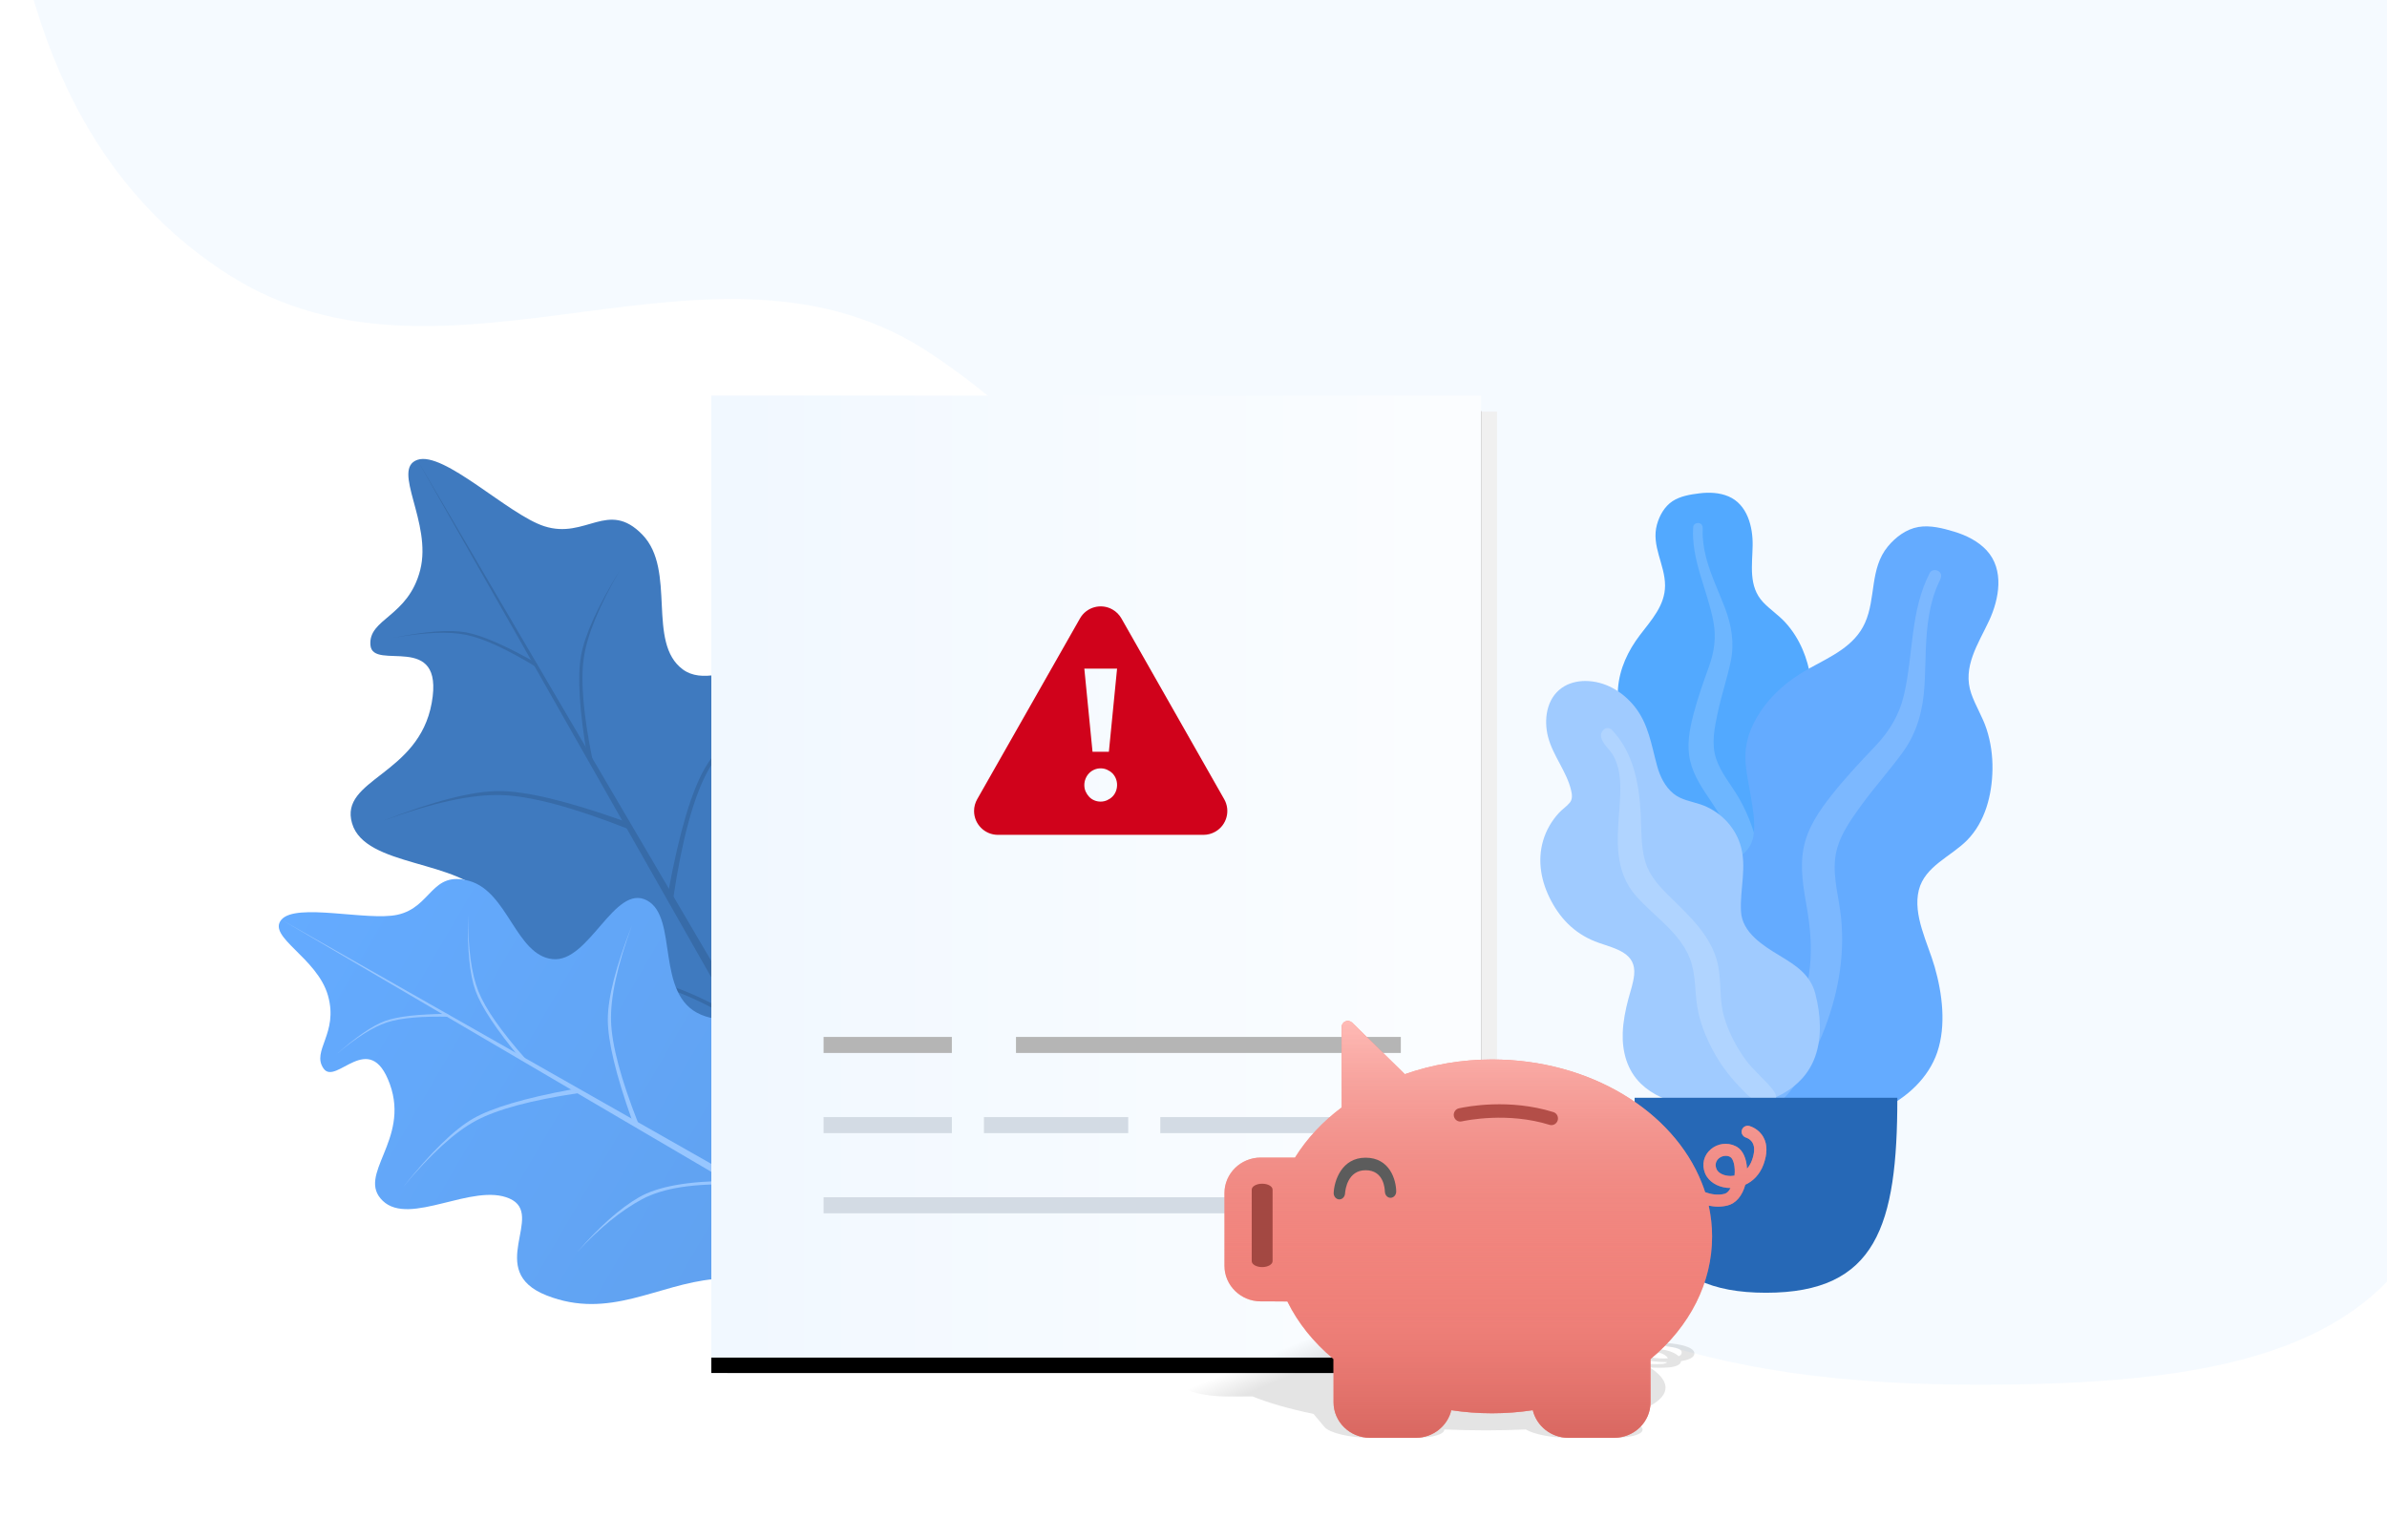 <svg xmlns="http://www.w3.org/2000/svg" xmlns:xlink="http://www.w3.org/1999/xlink" width="155" height="100" viewBox="0 0 155 100">
  <defs>
    <linearGradient id="ic_popup_kyc_pending_myway-a" x1="50%" x2="50%" y1="0%" y2="100%">
      <stop offset="0%" stop-color="#64ABFF"/>
      <stop offset="100%" stop-color="#60A0ED"/>
    </linearGradient>
    <linearGradient id="ic_popup_kyc_pending_myway-d" x1="0%" x2="98.049%" y1="50%" y2="50%">
      <stop offset="2.752%" stop-color="#F1F8FF"/>
      <stop offset="100%" stop-color="#FBFDFF"/>
    </linearGradient>
    <rect id="ic_popup_kyc_pending_myway-c" width="49.979" height="62.473" x="0" y="0"/>
    <filter id="ic_popup_kyc_pending_myway-b" width="114%" height="111.2%" x="-7%" y="-4%" filterUnits="objectBoundingBox">
      <feOffset dy="1" in="SourceAlpha" result="shadowOffsetOuter1"/>
      <feGaussianBlur in="shadowOffsetOuter1" result="shadowBlurOuter1" stdDeviation="1"/>
      <feColorMatrix in="shadowBlurOuter1" values="0 0 0 0 0   0 0 0 0 0   0 0 0 0 0  0 0 0 0.044 0"/>
    </filter>
    <linearGradient id="ic_popup_kyc_pending_myway-e" x1="13.673%" x2="23.749%" y1="47.196%" y2="52.804%">
      <stop offset="0%" stop-opacity="0"/>
      <stop offset="100%" stop-opacity=".105"/>
    </linearGradient>
    <linearGradient id="ic_popup_kyc_pending_myway-f" x1="50%" x2="50%" y1="50%" y2="100%">
      <stop offset="0%" stop-color="#EE817A" stop-opacity="0"/>
      <stop offset="100%" stop-color="#D86760"/>
    </linearGradient>
    <linearGradient id="ic_popup_kyc_pending_myway-g" x1="50%" x2="50%" y1="0%" y2="73.495%">
      <stop offset="0%" stop-color="#FFBBB6"/>
      <stop offset="100%" stop-color="#D86760" stop-opacity="0"/>
    </linearGradient>
  </defs>
  <g fill="none" fill-rule="evenodd" transform="translate(-549 -198)">
    <path fill="#3792FC" d="M14.748,33.779 C5.206,27.641 0.291,16.407 0.001,0.078 L158.001,0.078 C158.001,56.949 158.001,88.545 158.001,94.864 C153.787,103.816 143.781,105.922 128.507,105.922 C113.234,105.922 92.167,103.289 81.634,79.066 C71.101,54.843 74.723,48.629 60.568,39.045 C46.412,29.461 29.06,42.988 14.748,33.779 Z" opacity=".048" transform="translate(549 182)"/>
    <g transform="translate(560 219)">
      <g fill-rule="nonzero" transform="translate(89.021 10.998)">
        <g transform="translate(5.03)">
          <path fill="#52A9FF" d="M5.305,0.038 C5.932,-0.039 6.601,-0.012 7.183,0.235 C8.422,0.76 8.774,2.221 8.757,3.408 C8.739,4.686 8.467,6.082 9.441,7.112 C9.888,7.585 10.445,7.947 10.884,8.429 C11.354,8.945 11.722,9.534 11.995,10.167 C12.496,11.33 12.742,12.697 12.284,13.917 C11.88,14.99 10.866,15.96 11.085,17.181 C11.314,18.454 12.6,19.428 13.405,20.377 C14.315,21.451 15.154,22.823 15.291,24.231 C15.423,25.58 14.835,26.945 13.932,27.965 C12.127,30.003 9.414,31.003 6.679,30.996 C5.518,30.994 4.203,30.941 3.201,30.318 C2.891,30.126 2.728,29.91 2.544,29.61 C2.379,29.341 2.161,29.165 1.908,28.975 C1.354,28.556 0.953,27.993 0.698,27.361 C-0.295,24.909 0.498,21.876 1.888,19.699 C2.217,19.183 2.486,18.686 2.327,18.071 C2.16,17.43 1.749,16.851 1.387,16.299 C1.028,15.754 0.619,15.233 0.339,14.644 C0.045,14.026 -0.037,13.38 0.014,12.704 C0.112,11.434 0.661,10.262 1.439,9.241 C2.187,8.258 3.067,7.317 3.069,6.028 C3.071,4.662 2.156,3.447 2.546,2.058 C2.707,1.483 3.031,0.893 3.554,0.548 C4.055,0.218 4.716,0.11 5.305,0.038 Z"/>
          <path fill="#6DB6FF" d="M4.896,2.221 C4.908,2.038 5.126,1.928 5.298,1.976 C5.523,2.039 5.519,2.249 5.513,2.437 C5.495,3.014 5.579,3.575 5.717,4.135 C6.006,5.299 6.54,6.371 6.963,7.489 C7.385,8.606 7.584,9.759 7.336,10.941 C7.102,12.056 6.735,13.141 6.496,14.257 C6.285,15.241 6.061,16.278 6.382,17.259 C6.691,18.203 7.374,18.972 7.865,19.826 C8.883,21.592 9.335,23.552 9.395,25.569 C9.423,26.505 9.398,27.45 9.18,28.369 C9.055,28.898 8.887,29.613 8.433,29.978 C8.223,30.146 7.865,30.204 7.689,29.955 C7.523,29.721 7.669,29.359 7.721,29.11 C7.949,28.031 7.994,26.928 7.94,25.832 C7.887,24.771 7.761,23.711 7.427,22.698 C7.116,21.757 6.644,20.912 6.089,20.089 C5.523,19.251 4.935,18.41 4.701,17.417 C4.463,16.408 4.656,15.381 4.914,14.391 C5.187,13.344 5.545,12.327 5.914,11.308 C6.275,10.316 6.402,9.376 6.203,8.338 C5.811,6.285 4.759,4.359 4.896,2.221 Z"/>
        </g>
        <g transform="translate(6.999 2.183)">
          <path fill="#64ABFF" d="M19.879,0.345 C20.654,0.58 21.424,0.959 21.977,1.554 C23.152,2.818 22.792,4.728 22.143,6.124 C21.445,7.625 20.387,9.135 20.983,10.858 C21.257,11.65 21.718,12.368 21.978,13.166 C22.256,14.019 22.376,14.907 22.361,15.798 C22.333,17.433 21.897,19.177 20.714,20.382 C19.672,21.442 17.969,22.062 17.579,23.62 C17.173,25.245 18.166,27.065 18.607,28.604 C19.107,30.347 19.363,32.405 18.779,34.142 C18.219,35.806 16.806,37.114 15.207,37.852 C12.011,39.325 8.3,39.098 5.095,37.671 C3.734,37.065 2.22,36.32 1.374,35.064 C1.113,34.675 1.036,34.335 0.979,33.884 C0.928,33.48 0.765,33.16 0.57,32.803 C0.141,32.021 -0.03,31.146 0.004,30.266 C0.139,26.851 2.676,23.676 5.458,21.822 C6.118,21.383 6.697,20.936 6.835,20.126 C6.979,19.28 6.804,18.382 6.671,17.542 C6.539,16.711 6.335,15.883 6.318,15.04 C6.301,14.157 6.547,13.35 6.966,12.577 C7.752,11.126 9.017,10.026 10.47,9.222 C11.869,8.448 13.399,7.791 14.083,6.268 C14.809,4.654 14.38,2.742 15.572,1.302 C16.066,0.706 16.759,0.176 17.554,0.04 C18.317,-0.091 19.15,0.124 19.879,0.345 Z"/>
          <path fill="#7CB8FF" d="M18.295,3.015 C18.405,2.804 18.718,2.787 18.894,2.934 C19.125,3.127 19.009,3.374 18.904,3.593 C18.58,4.267 18.383,4.975 18.252,5.71 C17.979,7.24 18.04,8.789 17.948,10.334 C17.856,11.878 17.483,13.347 16.573,14.617 C15.714,15.815 14.716,16.909 13.85,18.105 C13.088,19.16 12.281,20.27 12.142,21.6 C12.007,22.88 12.402,24.148 12.53,25.416 C12.793,28.04 12.292,30.597 11.305,33.017 C10.846,34.141 10.321,35.247 9.584,36.221 C9.16,36.781 8.588,37.54 7.866,37.735 C7.532,37.825 7.083,37.706 7.008,37.319 C6.937,36.955 7.297,36.602 7.489,36.335 C8.321,35.176 8.953,33.894 9.465,32.568 C9.96,31.283 10.369,29.963 10.51,28.587 C10.64,27.311 10.532,26.063 10.314,24.798 C10.092,23.509 9.845,22.206 10.093,20.907 C10.345,19.588 11.109,18.473 11.931,17.436 C12.799,16.339 13.751,15.321 14.718,14.308 C15.66,13.321 16.302,12.276 16.615,10.942 C17.232,8.306 17.014,5.474 18.295,3.015 Z"/>
        </g>
        <g transform="translate(0 12.224)">
          <path fill="#A0CBFF" d="M2.91,-1.56319402e-13 C4.199,-1.56319402e-13 5.333,0.682 6.114,1.65 C7.028,2.783 7.212,4.166 7.584,5.516 C7.768,6.188 8.086,6.855 8.643,7.312 C9.149,7.727 9.792,7.81 10.398,8.013 C11.61,8.419 12.588,9.395 12.974,10.587 C13.445,12.04 12.946,13.506 13.032,14.979 C13.111,16.332 14.448,17.176 15.523,17.824 C16.583,18.464 17.538,19.062 17.857,20.308 C18.196,21.629 18.31,23.104 17.841,24.409 C17.06,26.582 14.774,27.539 12.566,27.688 C10.562,27.822 8.042,27.611 6.537,26.159 C5.637,25.29 5.311,24.075 5.351,22.866 C5.376,22.115 5.526,21.37 5.718,20.643 C5.855,20.129 6.04,19.616 6.092,19.084 C6.232,17.668 4.922,17.397 3.806,17.008 C2.388,16.514 1.395,15.581 0.705,14.281 C0.062,13.071 -0.207,11.713 0.178,10.38 C0.375,9.7 0.732,9.083 1.216,8.558 C1.429,8.327 1.729,8.134 1.922,7.891 C2.101,7.664 2.062,7.371 2,7.105 C1.714,5.879 0.823,4.863 0.504,3.638 C0.216,2.533 0.386,1.158 1.399,0.445 C1.836,0.137 2.376,0.003 2.91,-1.56319402e-13 Z"/>
          <path fill="#B0D4FF" d="M4.667,3.196 C6.033,4.649 6.405,6.619 6.514,8.53 C6.575,9.601 6.511,10.731 6.826,11.77 C7.096,12.659 7.729,13.339 8.381,13.981 C9.693,15.275 11.157,16.589 11.54,18.461 C11.766,19.56 11.614,20.694 11.925,21.78 C12.208,22.768 12.706,23.738 13.312,24.572 C13.8,25.243 14.436,25.757 14.969,26.383 C15.132,26.574 15.365,26.856 15.298,27.125 C15.219,27.441 14.816,27.541 14.53,27.492 C13.863,27.376 13.302,26.74 12.866,26.278 C12.228,25.603 11.686,24.876 11.246,24.061 C10.757,23.156 10.363,22.195 10.195,21.179 C10.02,20.125 10.107,19.027 9.709,18.016 C9.038,16.315 7.411,15.31 6.235,13.984 C4.77,12.332 4.988,10.275 5.138,8.242 C5.221,7.125 5.303,5.864 4.737,4.844 C4.521,4.454 4.04,4.091 3.947,3.649 C3.862,3.243 4.326,2.834 4.667,3.196 Z"/>
        </g>
        <path fill="#2668B6" d="M6.124,39.291 C6.124,47.599 7.482,51.952 14.654,51.952 C21.825,51.952 23.183,47.599 23.183,39.291 L6.124,39.291 Z"/>
      </g>
      <g fill-rule="nonzero" transform="rotate(-30 31.61 4.5)">
        <path fill="#3F7ABF" d="M16.747,54.777 C21.836,51.118 29.226,43.069 30.418,39.781 C31.61,36.492 26.747,37.539 26.223,33.5 C25.698,29.46 32.119,28.048 31.992,25.125 C31.864,22.202 25.315,23.636 24.125,20.937 C22.935,18.238 27.002,15.15 26.223,12.039 C25.443,8.928 22.885,10.484 20.978,8.375 C19.327,6.548 17.779,0.857 15.996,0.523 C14.213,0.19 14.796,4.533 12.587,6.805 C10.378,9.076 8.081,7.841 7.342,9.422 C6.603,11.002 12.009,10.99 8.916,14.656 C5.822,18.322 1.237,15.923 0.524,18.843 C-0.188,21.764 5.425,24.356 5.769,27.559 C6.113,30.763 -0.279,28.678 0.524,34.023 C1.327,39.368 5.751,41.264 8.391,45.015 C10.694,48.287 11.279,51.928 15.245,54.777 C15.498,54.958 16.487,54.963 16.747,54.777 Z"/>
        <path fill="#376BA8" d="M26.958,39.79 C24.385,40.375 22.282,41.174 20.651,42.188 C19.019,43.201 17.518,45.199 16.146,48.182 L16.146,47.583 C17.639,44.657 19.14,42.759 20.651,41.888 C22.162,41.017 24.264,40.317 26.958,39.79 Z"/>
        <path fill="#376BA8" d="M15.846,34.394 C13.273,34.98 11.17,35.779 9.539,36.792 C7.907,37.805 6.306,39.804 4.734,42.787 L4.734,42.188 C6.426,39.262 8.028,37.364 9.539,36.492 C11.05,35.621 13.152,34.922 15.846,34.394 Z" transform="matrix(-1 0 0 1 20.58 0)"/>
        <path fill="#376BA8" d="M29.661,25.102 C26.287,25.688 23.784,26.487 22.153,27.5 C20.521,28.513 18.519,30.512 16.146,33.495 L16.146,32.896 C18.64,29.97 20.642,28.072 22.153,27.2 C23.663,26.329 26.166,25.63 29.661,25.102 Z"/>
        <path fill="#376BA8" d="M15.846,19.707 C12.472,20.292 9.969,21.092 8.337,22.105 C6.706,23.118 4.704,25.116 2.331,28.1 L2.331,27.5 C4.825,24.575 6.827,22.676 8.337,21.805 C9.848,20.934 12.351,20.235 15.846,19.707 Z" transform="matrix(-1 0 0 1 18.177 0)"/>
        <path fill="#376BA8" d="M25.26,14.914 C22.61,15.372 20.644,15.999 19.363,16.795 C18.082,17.59 16.51,19.159 14.648,21.503 L14.647,21.032 C16.605,18.734 18.177,17.243 19.363,16.559 C20.549,15.875 22.515,15.327 25.26,14.914 Z" transform="rotate(-20 19.954 18.208)"/>
        <path fill="#376BA8" d="M16.542,10.416 C14.494,10.771 12.974,11.256 11.984,11.871 C10.994,12.485 9.779,13.698 8.339,15.509 L8.339,15.145 C9.852,13.369 11.067,12.217 11.984,11.689 C12.901,11.16 14.42,10.736 16.542,10.416 Z" transform="scale(-1 1) rotate(-10 0 155.155)"/>
        <polygon fill="#376BA8" points="15.992 .523 16.446 65.245 15.545 65.245"/>
      </g>
      <g fill-rule="nonzero" transform="rotate(-60 43.278 24.486)">
        <path fill="url(#ic_popup_kyc_pending_myway-a)" d="M13.557,44.343 C17.677,41.381 23.659,34.865 24.624,32.203 C25.589,29.541 21.652,30.389 21.228,27.119 C20.803,23.849 26.001,22.705 25.898,20.339 C25.795,17.973 20.493,19.134 19.53,16.949 C18.566,14.764 21.859,12.264 21.228,9.746 C20.597,7.227 18.526,8.487 16.982,6.78 C15.645,5.301 14.393,0.694 12.949,0.424 C11.505,0.154 11.978,3.67 10.189,5.508 C8.401,7.347 6.542,6.348 5.944,7.627 C5.346,8.906 9.722,8.896 7.217,11.864 C4.713,14.832 1.001,12.89 0.425,15.254 C-0.152,17.618 4.392,19.717 4.67,22.31 C4.949,24.903 -0.225,23.215 0.425,27.542 C1.075,31.87 4.656,33.405 6.793,36.441 C8.657,39.089 9.131,42.037 12.341,44.343 C12.546,44.49 13.347,44.494 13.557,44.343 Z"/>
        <path fill="#97C6FF" d="M21.823,32.211 C19.74,32.685 18.038,33.332 16.717,34.152 C15.397,34.972 14.181,36.59 13.071,39.005 L13.071,38.52 C14.279,36.151 15.494,34.614 16.717,33.909 C17.94,33.204 19.642,32.638 21.823,32.211 Z"/>
        <path fill="#97C6FF" d="M12.827,27.843 C10.744,28.317 9.043,28.964 7.722,29.784 C6.401,30.604 5.104,32.222 3.832,34.637 L3.832,34.152 C5.202,31.784 6.499,30.247 7.722,29.542 C8.945,28.836 10.647,28.27 12.827,27.843 Z" transform="matrix(-1 0 0 1 16.66 0)"/>
        <path fill="#97C6FF" d="M24.011,20.321 C21.28,20.795 19.254,21.442 17.933,22.262 C16.612,23.082 14.991,24.7 13.071,27.115 L13.071,26.63 C15.089,24.261 16.71,22.725 17.933,22.019 C19.156,21.314 21.182,20.748 24.011,20.321 Z"/>
        <path fill="#97C6FF" d="M12.827,15.953 C10.096,16.427 8.07,17.074 6.749,17.894 C5.429,18.715 3.808,20.332 1.887,22.747 L1.887,22.262 C3.906,19.894 5.526,18.357 6.749,17.652 C7.972,16.947 9.998,16.38 12.827,15.953 Z" transform="matrix(-1 0 0 1 14.714 0)"/>
        <path fill="#97C6FF" d="M20.448,12.073 C18.303,12.444 16.712,12.952 15.675,13.596 C14.638,14.239 13.365,15.51 11.858,17.407 L11.857,17.026 C13.442,15.165 14.714,13.958 15.675,13.405 C16.635,12.851 18.226,12.407 20.448,12.073 Z" transform="rotate(-20 16.153 14.74)"/>
        <path fill="#97C6FF" d="M13.391,8.432 C11.733,8.719 10.503,9.112 9.701,9.61 C8.9,10.107 7.916,11.089 6.75,12.555 L6.75,12.261 C7.975,10.823 8.959,9.89 9.701,9.462 C10.444,9.034 11.674,8.691 13.391,8.432 Z" transform="scale(-1 1) rotate(-10 0 125.602)"/>
        <polygon fill="#97C6FF" points="12.946 .424 13.314 52.818 12.584 52.818"/>
      </g>
      <g transform="translate(34.498 4.021)">
        <g transform="translate(.692 .667)">
          <polygon fill="#F0F0F0" points="1.041 1.041 51.02 1.041 51.02 63.515 1.041 63.515"/>
          <use fill="#000" filter="url(#ic_popup_kyc_pending_myway-b)" xlink:href="#ic_popup_kyc_pending_myway-c"/>
          <use fill="url(#ic_popup_kyc_pending_myway-d)" xlink:href="#ic_popup_kyc_pending_myway-c"/>
          <rect width="35.402" height="1.041" x="7.289" y="52.061" fill="#D3DBE4"/>
          <polygon fill="#D3DBE4" points="29.154 46.855 42.69 46.855 42.69 47.896 29.154 47.896"/>
          <rect width="9.371" height="1.041" x="17.701" y="46.855" fill="#D3DBE4"/>
          <rect width="8.33" height="1.041" x="7.289" y="46.855" fill="#D3DBE4"/>
          <rect width="24.989" height="1.041" x="19.783" y="41.649" fill="#B5B5B5"/>
          <rect width="8.33" height="1.041" x="7.289" y="41.649" fill="#B5B5B5"/>
          <path fill="#D0021B" fill-rule="nonzero" d="M26.049,13.892 C26.291,14.029 26.492,14.23 26.63,14.473 L33.304,26.212 C33.727,26.955 33.467,27.901 32.723,28.323 C32.49,28.456 32.226,28.526 31.958,28.526 L18.61,28.526 C17.755,28.526 17.061,27.832 17.061,26.977 C17.061,26.709 17.131,26.445 17.264,26.212 L23.938,14.473 C24.36,13.729 25.306,13.469 26.049,13.892 Z M25.279,24.208 C25.133,24.208 24.995,24.237 24.864,24.294 C24.734,24.351 24.621,24.429 24.526,24.528 C24.432,24.627 24.358,24.743 24.303,24.877 C24.249,25.01 24.221,25.149 24.221,25.293 C24.221,25.446 24.25,25.587 24.308,25.716 C24.367,25.845 24.443,25.96 24.537,26.059 C24.632,26.158 24.743,26.234 24.87,26.287 C24.997,26.34 25.133,26.367 25.279,26.367 C25.424,26.367 25.562,26.338 25.693,26.281 C25.823,26.224 25.938,26.148 26.036,26.053 C26.134,25.958 26.21,25.844 26.265,25.71 C26.319,25.577 26.347,25.434 26.347,25.282 C26.347,25.137 26.319,24.998 26.265,24.865 C26.21,24.732 26.134,24.618 26.036,24.522 C25.938,24.427 25.823,24.351 25.693,24.294 C25.562,24.237 25.424,24.208 25.279,24.208 Z M26.347,17.733 L24.221,17.733 L24.753,23.129 L25.815,23.129 L26.347,17.733 Z"/>
        </g>
        <g transform="translate(29.847 41.275)">
          <path fill="url(#ic_popup_kyc_pending_myway-e)" fill-rule="nonzero" d="M34.213,21.164 C33.761,20.991 33.167,20.945 33.102,20.939 C32.873,20.923 32.689,20.96 32.687,21.024 C32.684,21.069 32.777,21.113 32.909,21.141 C32.963,21.153 33.027,21.164 33.095,21.169 C33.099,21.169 33.392,21.194 33.603,21.274 C33.813,21.353 33.892,21.472 33.841,21.615 C33.815,21.683 33.747,21.737 33.658,21.778 C33.476,21.598 33.13,21.424 32.63,21.347 C32.589,21.341 32.545,21.337 32.501,21.331 C31.938,21.26 31.35,21.282 31,21.394 C30.628,21.512 30.632,21.693 31.007,21.868 C31.059,21.893 31.122,21.915 31.189,21.938 C31.598,22.073 32.249,22.159 32.904,22.159 C32.864,22.221 32.755,22.262 32.609,22.274 C32.19,22.308 31.707,22.28 31.327,22.241 C31.206,22.177 31.077,22.114 30.941,22.052 C27.92,20.649 21.664,19.631 15.303,19.631 C13.322,19.631 11.487,19.733 9.879,19.92 L5.611,18.907 C5.466,18.873 5.287,18.863 5.154,18.881 C5.021,18.899 4.958,18.943 4.998,18.99 L6.327,20.575 C5.334,20.853 4.579,21.185 4.123,21.56 L1.899,21.56 C0.601,21.56 -0.194,21.874 0.128,22.259 L1.329,23.691 C1.652,24.075 2.973,24.389 4.271,24.389 L4.91,24.389 C4.918,24.389 5.282,24.39 6.002,24.391 C7.043,24.814 8.368,25.194 9.95,25.524 L10.663,26.374 C10.986,26.758 12.307,27.072 13.604,27.072 L16.607,27.072 C17.709,27.072 18.46,26.839 18.441,26.53 C20.257,26.61 22.046,26.61 23.732,26.53 C24.234,26.839 25.376,27.072 26.474,27.072 L29.477,27.072 C30.775,27.072 31.57,26.758 31.247,26.374 L30.535,25.524 C32.568,24.873 33.268,24.017 32.508,23.111 C32.335,22.905 32.086,22.702 31.781,22.506 C31.983,22.518 32.189,22.526 32.401,22.526 C32.601,22.526 32.802,22.519 33.001,22.504 C33.509,22.462 33.803,22.312 33.813,22.095 C34.239,22.028 34.58,21.901 34.66,21.697 C34.734,21.485 34.588,21.306 34.213,21.164 Z M31.663,21.575 C31.751,21.546 31.894,21.526 32.061,21.526 C32.065,21.526 32.069,21.526 32.073,21.526 C32.173,21.526 32.279,21.533 32.39,21.551 C32.605,21.584 32.875,21.734 32.962,21.914 C32.859,21.92 32.772,21.921 32.717,21.923 C32.286,21.923 31.856,21.867 31.679,21.784 C31.647,21.77 31.624,21.757 31.606,21.745 C31.469,21.653 31.597,21.596 31.663,21.575 Z"/>
          <path fill="#F78780" fill-rule="nonzero" d="M39.168,7.566 C38.861,6.996 38.306,6.843 38.246,6.824 C38.03,6.769 37.814,6.894 37.758,7.105 C37.719,7.254 37.774,7.398 37.882,7.492 C37.926,7.531 37.982,7.566 38.046,7.582 C38.05,7.582 38.322,7.664 38.465,7.93 C38.609,8.191 38.589,8.582 38.417,9.055 C38.333,9.282 38.222,9.457 38.098,9.594 C38.066,9 37.866,8.426 37.431,8.172 C37.395,8.152 37.355,8.137 37.315,8.117 C36.812,7.883 36.205,7.957 35.762,8.324 C35.291,8.715 35.143,9.313 35.371,9.891 C35.403,9.973 35.447,10.047 35.494,10.122 C35.79,10.567 36.369,10.852 37.024,10.852 C36.932,11.056 36.788,11.192 36.632,11.231 C36.185,11.345 35.726,11.251 35.379,11.122 C35.311,10.911 35.235,10.704 35.151,10.497 C33.306,5.867 27.904,2.506 21.543,2.506 C19.562,2.506 17.641,2.842 15.877,3.46 L12.458,0.115 C12.343,0.002 12.171,-0.03 12.023,0.029 C11.875,0.088 11.776,0.232 11.776,0.388 L11.776,5.62 C10.55,6.539 9.516,7.637 8.745,8.875 L6.521,8.875 C5.223,8.875 4.165,9.911 4.165,11.181 L4.165,15.908 C4.165,17.178 5.223,18.214 6.521,18.214 L7.16,18.214 C7.168,18.214 7.531,18.216 8.25,18.222 C8.937,19.617 9.943,20.871 11.249,21.961 L11.249,24.766 C11.249,26.036 12.307,27.072 13.604,27.072 L16.607,27.072 C17.709,27.072 18.656,26.302 18.895,25.282 C20.644,25.548 22.433,25.548 24.186,25.282 C24.43,26.302 25.376,27.072 26.474,27.072 L29.477,27.072 C30.775,27.072 31.833,26.036 31.833,24.766 L31.833,21.961 C34.412,19.812 35.83,16.987 35.83,13.994 C35.83,13.314 35.75,12.646 35.61,11.997 C35.802,12.036 36.002,12.064 36.213,12.064 C36.413,12.064 36.62,12.04 36.832,11.989 C37.375,11.853 37.794,11.356 37.986,10.641 C38.469,10.419 38.916,10.001 39.168,9.325 C39.42,8.625 39.424,8.035 39.168,7.566 Z M36.273,8.922 C36.385,8.828 36.545,8.762 36.712,8.762 C36.716,8.762 36.72,8.762 36.724,8.762 C36.824,8.762 36.924,8.785 37.02,8.844 C37.207,8.953 37.351,9.45 37.287,10.044 C37.179,10.063 37.092,10.067 37.036,10.071 C36.604,10.071 36.221,9.887 36.113,9.614 C36.093,9.567 36.081,9.524 36.073,9.485 C36.014,9.18 36.189,8.992 36.273,8.922 Z"/>
          <path fill="url(#ic_popup_kyc_pending_myway-f)" fill-rule="nonzero" d="M39.168,7.566 C38.861,6.996 38.306,6.843 38.246,6.824 C38.03,6.769 37.814,6.894 37.758,7.105 C37.719,7.254 37.774,7.398 37.882,7.492 C37.926,7.531 37.982,7.566 38.046,7.582 C38.05,7.582 38.322,7.664 38.465,7.93 C38.609,8.191 38.589,8.582 38.417,9.055 C38.333,9.282 38.222,9.457 38.098,9.594 C38.066,9 37.866,8.426 37.431,8.172 C37.395,8.152 37.355,8.137 37.315,8.117 C36.812,7.883 36.205,7.957 35.762,8.324 C35.291,8.715 35.143,9.313 35.371,9.891 C35.403,9.973 35.447,10.047 35.494,10.122 C35.79,10.567 36.369,10.852 37.024,10.852 C36.932,11.056 36.788,11.192 36.632,11.231 C36.185,11.345 35.726,11.251 35.379,11.122 C35.311,10.911 35.235,10.704 35.151,10.497 C33.306,5.867 27.904,2.506 21.543,2.506 C19.562,2.506 17.641,2.842 15.877,3.46 L12.458,0.115 C12.343,0.002 12.171,-0.03 12.023,0.029 C11.875,0.088 11.776,0.232 11.776,0.388 L11.776,5.62 C10.55,6.539 9.516,7.637 8.745,8.875 L6.521,8.875 C5.223,8.875 4.165,9.911 4.165,11.181 L4.165,15.908 C4.165,17.178 5.223,18.214 6.521,18.214 L7.16,18.214 C7.168,18.214 7.531,18.216 8.25,18.222 C8.937,19.617 9.943,20.871 11.249,21.961 L11.249,24.766 C11.249,26.036 12.307,27.072 13.604,27.072 L16.607,27.072 C17.709,27.072 18.656,26.302 18.895,25.282 C20.644,25.548 22.433,25.548 24.186,25.282 C24.43,26.302 25.376,27.072 26.474,27.072 L29.477,27.072 C30.775,27.072 31.833,26.036 31.833,24.766 L31.833,21.961 C34.412,19.812 35.83,16.987 35.83,13.994 C35.83,13.314 35.75,12.646 35.61,11.997 C35.802,12.036 36.002,12.064 36.213,12.064 C36.413,12.064 36.62,12.04 36.832,11.989 C37.375,11.853 37.794,11.356 37.986,10.641 C38.469,10.419 38.916,10.001 39.168,9.325 C39.42,8.625 39.424,8.035 39.168,7.566 Z M36.273,8.922 C36.385,8.828 36.545,8.762 36.712,8.762 C36.716,8.762 36.72,8.762 36.724,8.762 C36.824,8.762 36.924,8.785 37.02,8.844 C37.207,8.953 37.351,9.45 37.287,10.044 C37.179,10.063 37.092,10.067 37.036,10.071 C36.604,10.071 36.221,9.887 36.113,9.614 C36.093,9.567 36.081,9.524 36.073,9.485 C36.014,9.18 36.189,8.992 36.273,8.922 Z"/>
          <path fill="url(#ic_popup_kyc_pending_myway-g)" fill-rule="nonzero" d="M39.168,7.566 C38.861,6.996 38.306,6.843 38.246,6.824 C38.03,6.769 37.814,6.894 37.758,7.105 C37.719,7.254 37.774,7.398 37.882,7.492 C37.926,7.531 37.982,7.566 38.046,7.582 C38.05,7.582 38.322,7.664 38.465,7.93 C38.609,8.191 38.589,8.582 38.417,9.055 C38.333,9.282 38.222,9.457 38.098,9.594 C38.066,9 37.866,8.426 37.431,8.172 C37.395,8.152 37.355,8.137 37.315,8.117 C36.812,7.883 36.205,7.957 35.762,8.324 C35.291,8.715 35.143,9.313 35.371,9.891 C35.403,9.973 35.447,10.047 35.494,10.122 C35.79,10.567 36.369,10.852 37.024,10.852 C36.932,11.056 36.788,11.192 36.632,11.231 C36.185,11.345 35.726,11.251 35.379,11.122 C35.311,10.911 35.235,10.704 35.151,10.497 C33.306,5.867 27.904,2.506 21.543,2.506 C19.562,2.506 17.641,2.842 15.877,3.46 L12.458,0.115 C12.343,0.002 12.171,-0.03 12.023,0.029 C11.875,0.088 11.776,0.232 11.776,0.388 L11.776,5.62 C10.55,6.539 9.516,7.637 8.745,8.875 L6.521,8.875 C5.223,8.875 4.165,9.911 4.165,11.181 L4.165,15.908 C4.165,17.178 5.223,18.214 6.521,18.214 L7.16,18.214 C7.168,18.214 7.531,18.216 8.25,18.222 C8.937,19.617 9.943,20.871 11.249,21.961 L11.249,24.766 C11.249,26.036 12.307,27.072 13.604,27.072 L16.607,27.072 C17.709,27.072 18.656,26.302 18.895,25.282 C20.644,25.548 22.433,25.548 24.186,25.282 C24.43,26.302 25.376,27.072 26.474,27.072 L29.477,27.072 C30.775,27.072 31.833,26.036 31.833,24.766 L31.833,21.961 C34.412,19.812 35.83,16.987 35.83,13.994 C35.83,13.314 35.75,12.646 35.61,11.997 C35.802,12.036 36.002,12.064 36.213,12.064 C36.413,12.064 36.62,12.04 36.832,11.989 C37.375,11.853 37.794,11.356 37.986,10.641 C38.469,10.419 38.916,10.001 39.168,9.325 C39.42,8.625 39.424,8.035 39.168,7.566 Z M36.273,8.922 C36.385,8.828 36.545,8.762 36.712,8.762 C36.716,8.762 36.72,8.762 36.724,8.762 C36.824,8.762 36.924,8.785 37.02,8.844 C37.207,8.953 37.351,9.45 37.287,10.044 C37.179,10.063 37.092,10.067 37.036,10.071 C36.604,10.071 36.221,9.887 36.113,9.614 C36.093,9.567 36.081,9.524 36.073,9.485 C36.014,9.18 36.189,8.992 36.273,8.922 Z"/>
          <path fill="#5C5C5C" d="M13.33,8.883 C11.778,8.883 11.295,10.372 11.258,11.161 C11.247,11.386 11.401,11.578 11.604,11.591 C11.612,11.591 11.619,11.591 11.626,11.591 C11.822,11.591 11.984,11.423 11.995,11.202 C11.995,11.198 11.995,11.186 11.999,11.169 C12.017,10.944 12.172,9.697 13.334,9.697 C14.532,9.697 14.577,10.936 14.58,11.079 C14.58,11.084 14.584,11.088 14.584,11.092 C14.591,11.313 14.75,11.488 14.949,11.488 C15.152,11.488 15.318,11.304 15.318,11.079 C15.311,10.319 14.897,8.883 13.33,8.883 Z"/>
          <path fill="#A34842" d="M6.613,10.573 C6.241,10.573 5.936,10.747 5.936,10.96 L5.936,15.601 C5.936,15.814 6.241,15.988 6.613,15.988 C6.985,15.988 7.29,15.814 7.29,15.601 L7.29,10.96 C7.29,10.747 6.992,10.573 6.613,10.573 Z"/>
          <path fill="#B34E48" d="M19.57,6.526 C19.87,6.462 22.571,5.905 25.275,6.751 C25.318,6.764 25.36,6.768 25.398,6.768 C25.58,6.768 25.745,6.647 25.804,6.462 C25.871,6.233 25.749,5.992 25.525,5.923 C22.672,5.03 19.913,5.56 19.389,5.677 C19.16,5.729 19.017,5.957 19.063,6.19 C19.114,6.432 19.342,6.578 19.57,6.526 Z"/>
        </g>
      </g>
    </g>
  </g>
</svg>
